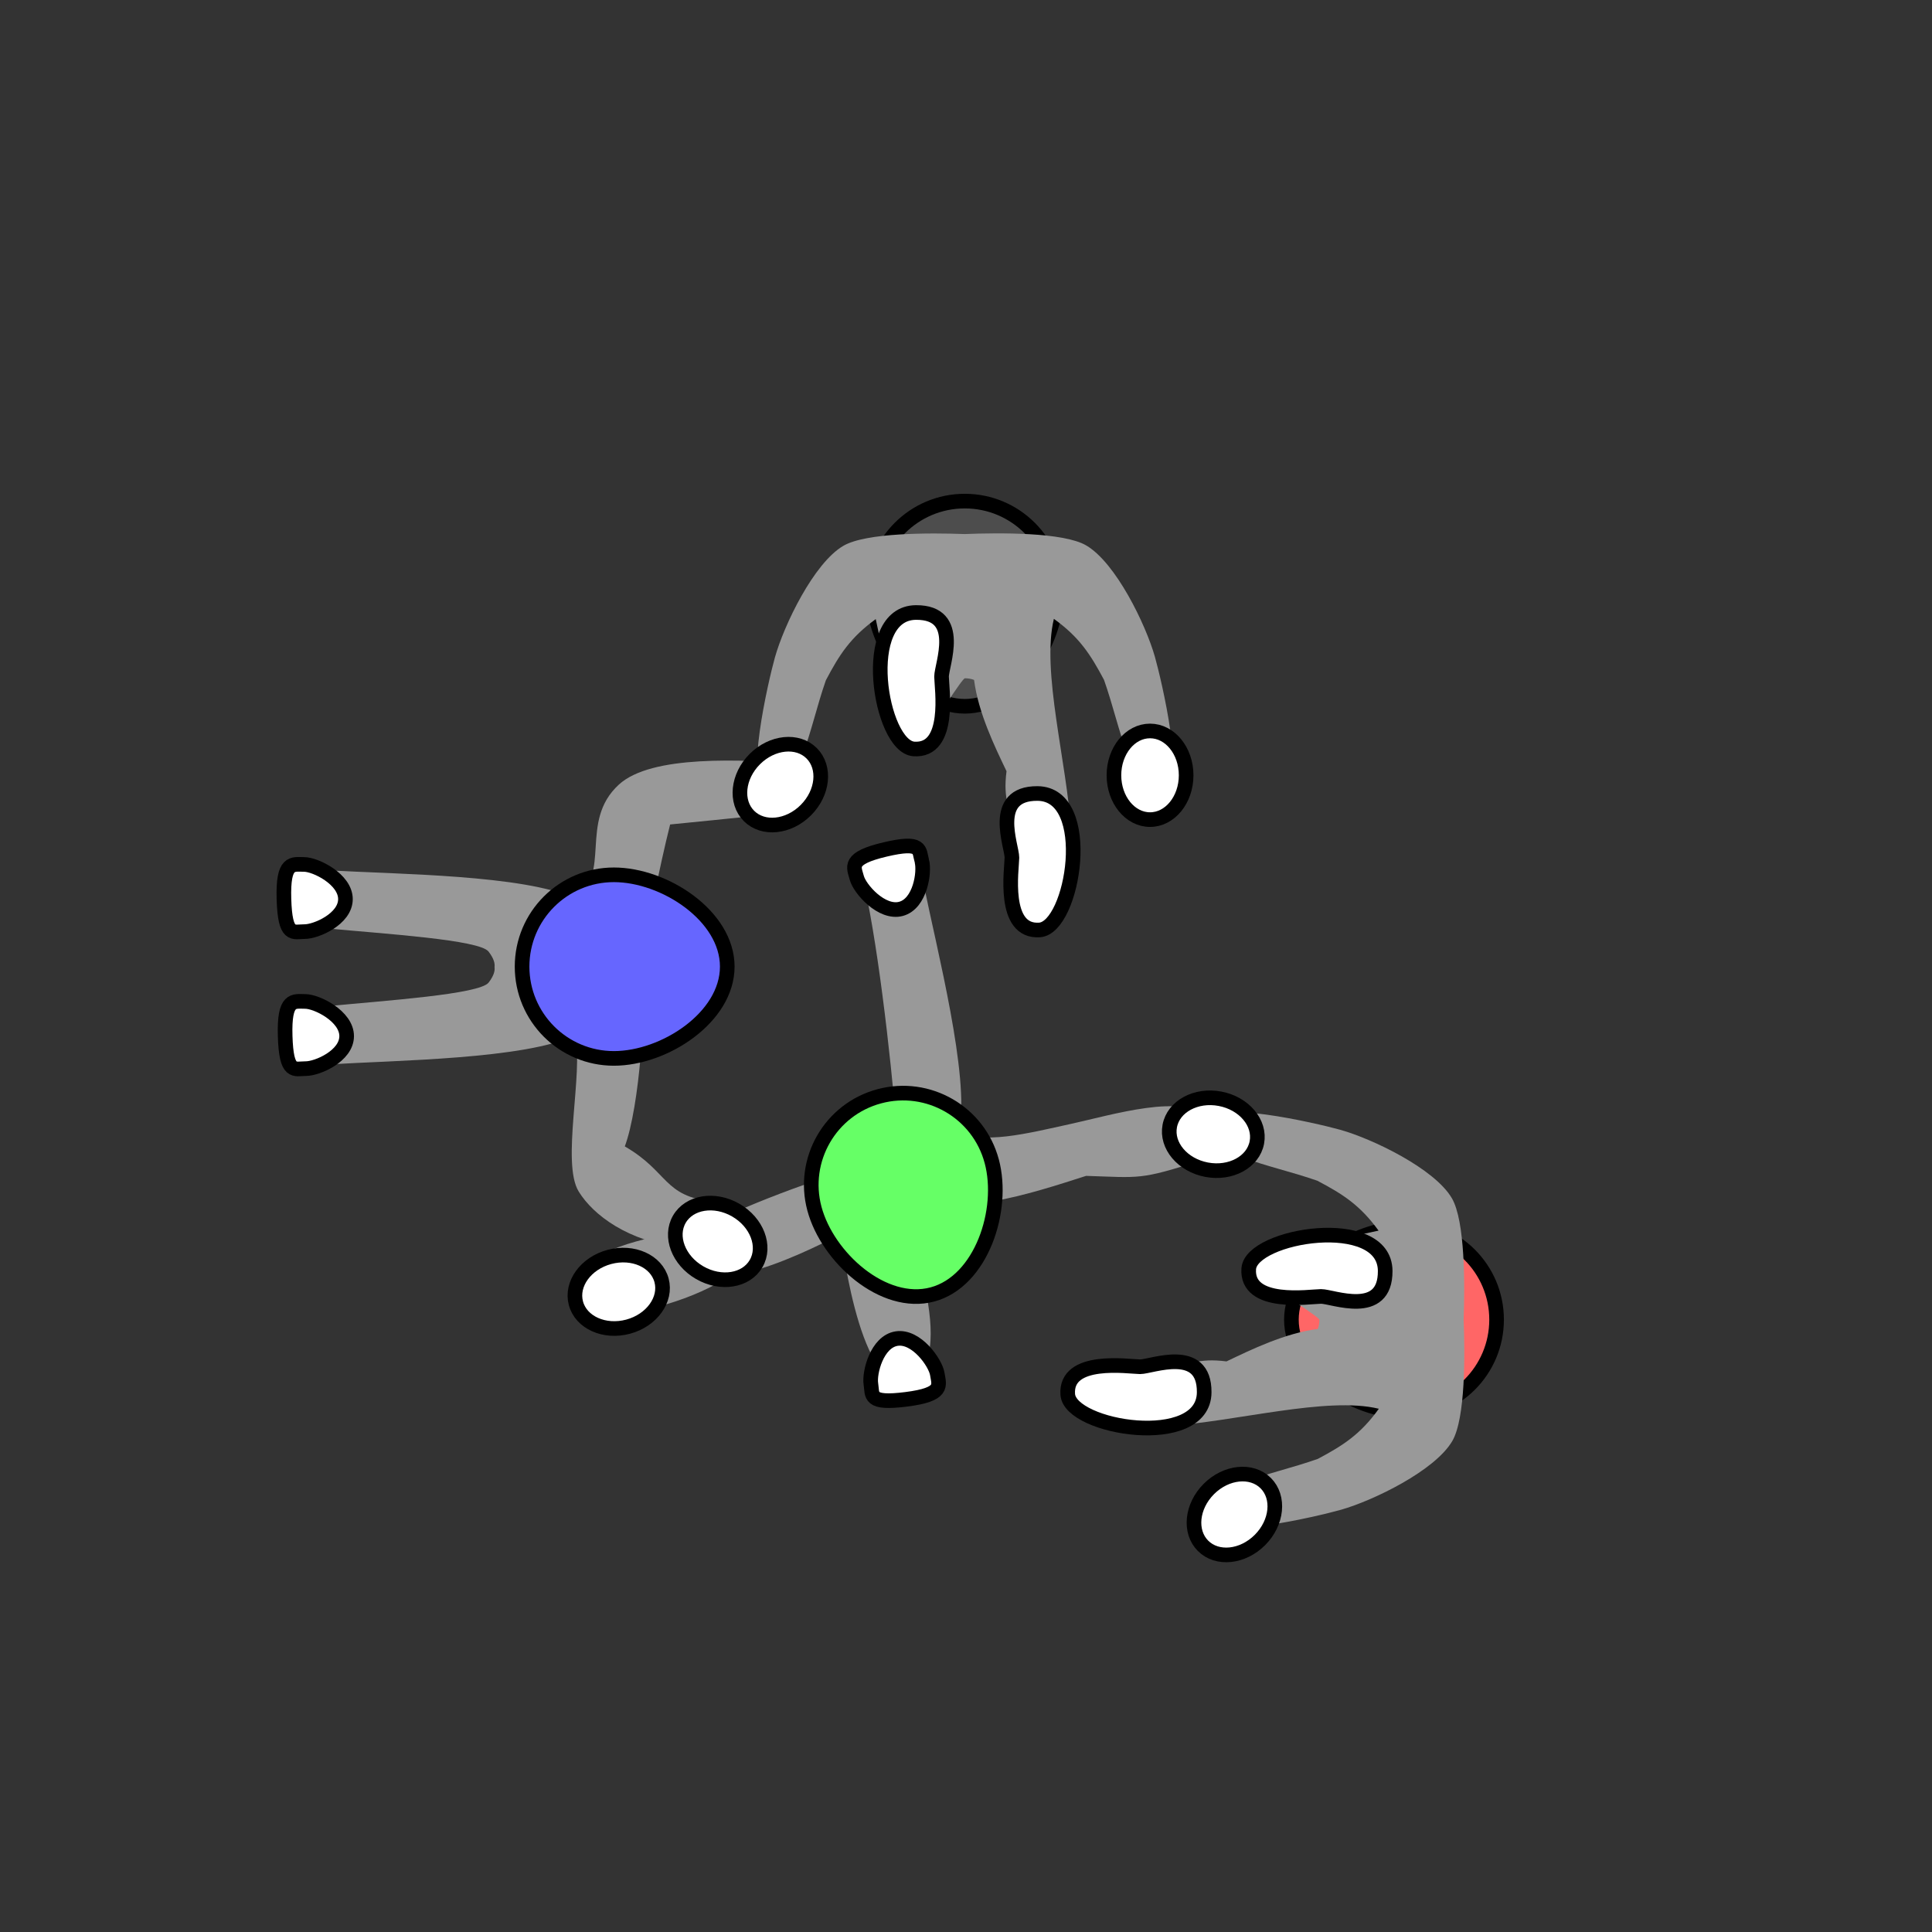 <?xml version="1.0" encoding="UTF-8" standalone="no"?>
<!-- Created with Inkscape (http://www.inkscape.org/) -->

<svg
   width="35mm"
   height="35mm"
   viewBox="0 0 35 35"
   version="1.1"
   id="svg1"
   xml:space="preserve"
   inkscape:version="1.4 (e7c3feb100, 2024-10-09)"
   sodipodi:docname="q_p2.svg"
   xmlns:inkscape="http://www.inkscape.org/namespaces/inkscape"
   xmlns:sodipodi="http://sodipodi.sourceforge.net/DTD/sodipodi-0.dtd"
   xmlns="http://www.w3.org/2000/svg"
   xmlns:svg="http://www.w3.org/2000/svg"><rect x="0" y="0" width="35" height="35" fill="#333333" stroke="none"/><sodipodi:namedview
     id="namedview1"
     pagecolor="#ffffff"
     bordercolor="#000000"
     borderopacity="0.25"
     inkscape:showpageshadow="2"
     inkscape:pageopacity="0.0"
     inkscape:pagecheckerboard="0"
     inkscape:deskcolor="#d1d1d1"
     inkscape:document-units="mm"
     inkscape:zoom="4.2968333"
     inkscape:cx="56.90237"
     inkscape:cy="38.400373"
     inkscape:window-width="1916"
     inkscape:window-height="1023"
     inkscape:window-x="0"
     inkscape:window-y="0"
     inkscape:window-maximized="0"
     inkscape:current-layer="layer1"><sodipodi:guide
       position="0.174,17.54"
       orientation="0,132.283"
       id="guide5"
       inkscape:locked="false" /><sodipodi:guide
       position="34.975,32.106"
       orientation="132.283,0"
       id="guide6"
       inkscape:locked="false" /><sodipodi:guide
       position="35,0"
       orientation="0,-132.283"
       id="guide7"
       inkscape:locked="false" /><sodipodi:guide
       position="17.504,35.914"
       orientation="-132.283,0"
       id="guide8"
       inkscape:locked="false" /></sodipodi:namedview><defs
     id="defs1"><inkscape:path-effect
       effect="mirror_symmetry"
       start_point="17.298,16.235"
       end_point="17.313,7.81"
       center_point="17.306,12.023"
       id="path-effect5"
       is_visible="true"
       lpeversion="1.2"
       lpesatellites=""
       mode="free"
       discard_orig_path="false"
       fuse_paths="true"
       oposite_fuse="false"
       split_items="false"
       split_open="false"
       link_styles="false" /><inkscape:path-effect
       effect="mirror_symmetry"
       start_point="17.298,16.235"
       end_point="17.313,7.81"
       center_point="17.306,12.023"
       id="path-effect5-7"
       is_visible="true"
       lpeversion="1.2"
       lpesatellites=""
       mode="free"
       discard_orig_path="false"
       fuse_paths="true"
       oposite_fuse="false"
       split_items="false"
       split_open="false"
       link_styles="false" /><inkscape:path-effect
       effect="mirror_symmetry"
       start_point="17.298,16.235"
       end_point="17.313,7.81"
       center_point="17.306,12.023"
       id="path-effect5-6"
       is_visible="true"
       lpeversion="1.2"
       lpesatellites=""
       mode="free"
       discard_orig_path="false"
       fuse_paths="true"
       oposite_fuse="false"
       split_items="false"
       split_open="false"
       link_styles="false" /><inkscape:path-effect
       effect="mirror_symmetry"
       start_point="17.298,16.235"
       end_point="17.313,7.81"
       center_point="17.306,12.023"
       id="path-effect5-3"
       is_visible="true"
       lpeversion="1.2"
       lpesatellites=""
       mode="free"
       discard_orig_path="false"
       fuse_paths="true"
       oposite_fuse="false"
       split_items="false"
       split_open="false"
       link_styles="false" /><inkscape:path-effect
       effect="mirror_symmetry"
       start_point="17.298,16.235"
       end_point="17.313,7.81"
       center_point="17.306,12.023"
       id="path-effect5-66"
       is_visible="true"
       lpeversion="1.2"
       lpesatellites=""
       mode="free"
       discard_orig_path="false"
       fuse_paths="true"
       oposite_fuse="false"
       split_items="false"
       split_open="false"
       link_styles="false" /><inkscape:path-effect
       effect="mirror_symmetry"
       start_point="17.298,16.235"
       end_point="17.313,7.81"
       center_point="17.306,12.023"
       id="path-effect5-4"
       is_visible="true"
       lpeversion="1.2"
       lpesatellites=""
       mode="free"
       discard_orig_path="false"
       fuse_paths="true"
       oposite_fuse="false"
       split_items="false"
       split_open="false"
       link_styles="false" /><inkscape:path-effect
       effect="mirror_symmetry"
       start_point="17.298,16.235"
       end_point="17.313,7.81"
       center_point="17.306,12.023"
       id="path-effect5-4-7"
       is_visible="true"
       lpeversion="1.2"
       lpesatellites=""
       mode="free"
       discard_orig_path="false"
       fuse_paths="true"
       oposite_fuse="false"
       split_items="false"
       split_open="false"
       link_styles="false" /><inkscape:path-effect
       effect="mirror_symmetry"
       start_point="17.298,16.235"
       end_point="17.313,7.81"
       center_point="17.306,12.023"
       id="path-effect5-41"
       is_visible="true"
       lpeversion="1.2"
       lpesatellites=""
       mode="free"
       discard_orig_path="false"
       fuse_paths="true"
       oposite_fuse="false"
       split_items="false"
       split_open="false"
       link_styles="false" /><inkscape:path-effect
       effect="mirror_symmetry"
       start_point="17.298,16.235"
       end_point="17.313,7.81"
       center_point="17.306,12.023"
       id="path-effect5-4-0"
       is_visible="true"
       lpeversion="1.2"
       lpesatellites=""
       mode="free"
       discard_orig_path="false"
       fuse_paths="true"
       oposite_fuse="false"
       split_items="false"
       split_open="false"
       link_styles="false" /><inkscape:path-effect
       effect="mirror_symmetry"
       start_point="17.494,16.3"
       end_point="17.509,7.876"
       center_point="17.502,12.088"
       id="path-effect5-4-0-9"
       is_visible="true"
       lpeversion="1.2"
       lpesatellites=""
       mode="free"
       discard_orig_path="false"
       fuse_paths="true"
       oposite_fuse="false"
       split_items="false"
       split_open="false"
       link_styles="false" /><inkscape:path-effect
       effect="mirror_symmetry"
       start_point="17.298,16.235"
       end_point="17.313,7.81"
       center_point="17.306,12.023"
       id="path-effect5-4-0-0"
       is_visible="true"
       lpeversion="1.2"
       lpesatellites=""
       mode="free"
       discard_orig_path="false"
       fuse_paths="true"
       oposite_fuse="false"
       split_items="false"
       split_open="false"
       link_styles="false" /><inkscape:path-effect
       effect="mirror_symmetry"
       start_point="17.494,16.3"
       end_point="17.509,7.876"
       center_point="17.502,12.088"
       id="path-effect5-4-0-9-7"
       is_visible="true"
       lpeversion="1.2"
       lpesatellites=""
       mode="free"
       discard_orig_path="false"
       fuse_paths="true"
       oposite_fuse="false"
       split_items="false"
       split_open="false"
       link_styles="false" /><inkscape:path-effect
       effect="mirror_symmetry"
       start_point="17.494,16.3"
       end_point="17.509,7.876"
       center_point="17.502,12.088"
       id="path-effect5-4-0-9-3"
       is_visible="true"
       lpeversion="1.2"
       lpesatellites=""
       mode="free"
       discard_orig_path="false"
       fuse_paths="true"
       oposite_fuse="false"
       split_items="false"
       split_open="false"
       link_styles="false" /><inkscape:path-effect
       effect="mirror_symmetry"
       start_point="17.298,16.235"
       end_point="17.313,7.81"
       center_point="17.306,12.023"
       id="path-effect5-4-6"
       is_visible="true"
       lpeversion="1.2"
       lpesatellites=""
       mode="free"
       discard_orig_path="false"
       fuse_paths="true"
       oposite_fuse="false"
       split_items="false"
       split_open="false"
       link_styles="false" /><inkscape:path-effect
       effect="mirror_symmetry"
       start_point="17.494,16.3"
       end_point="17.509,7.876"
       center_point="17.502,12.088"
       id="path-effect5-4-0-9-72"
       is_visible="true"
       lpeversion="1.2"
       lpesatellites=""
       mode="free"
       discard_orig_path="false"
       fuse_paths="true"
       oposite_fuse="false"
       split_items="false"
       split_open="false"
       link_styles="false" /><inkscape:path-effect
       effect="mirror_symmetry"
       start_point="17.494,16.3"
       end_point="17.509,7.876"
       center_point="17.502,12.088"
       id="path-effect5-4-0-9-72-8"
       is_visible="true"
       lpeversion="1.2"
       lpesatellites=""
       mode="free"
       discard_orig_path="false"
       fuse_paths="true"
       oposite_fuse="false"
       split_items="false"
       split_open="false"
       link_styles="false" /><inkscape:path-effect
       effect="mirror_symmetry"
       start_point="17.298,16.235"
       end_point="17.313,7.81"
       center_point="17.306,12.023"
       id="path-effect5-4-6-1"
       is_visible="true"
       lpeversion="1.2"
       lpesatellites=""
       mode="free"
       discard_orig_path="false"
       fuse_paths="true"
       oposite_fuse="false"
       split_items="false"
       split_open="false"
       link_styles="false" /><inkscape:path-effect
       effect="mirror_symmetry"
       start_point="17.298,16.235"
       end_point="17.313,7.81"
       center_point="17.306,12.023"
       id="path-effect5-4-6-2"
       is_visible="true"
       lpeversion="1.2"
       lpesatellites=""
       mode="free"
       discard_orig_path="false"
       fuse_paths="true"
       oposite_fuse="false"
       split_items="false"
       split_open="false"
       link_styles="false" /></defs><g
     inkscape:label="Layer 1"
     inkscape:groupmode="layer"
     id="layer1"><path
       style="fill:#999999;fill-opacity:1;stroke:none;stroke-width:0.265;stroke-dasharray:none;stroke-opacity:1"
       d="m 5.668,16.274 c -0.004,-0.262 0.082,-0.518 0.262,-0.508 1.252,0.072 3.577,0.081 4.482,0.51 0.679,-0.438 0.068,-1.392 0.799,-2.062 0.594,-0.545 2.217,-0.451 3.285,-0.383 0.082,0.368 0.028,0.421 -0.051,0.867 -0.906,0.101 -2.305,0.238 -2.305,0.238 -0.194,0.768 -0.416,1.915 -0.539,2.578 0.125,0.662 -0.018,2.548 -0.282,3.254 0.8,0.462 0.69,0.903 1.597,1 0.081,0.446 -0.48,0.468 -0.561,0.836 -0.976,-0.113 -1.607,-0.59 -1.871,-1.018 -0.321,-0.521 0.091,-2.149 -0.066,-2.83 C 9.514,19.189 7.187,19.207 5.935,19.284 5.577,19.306 5.589,18.262 5.947,18.227 6.977,18.126 8.691,18.014 8.853,17.799 8.945,17.678 8.969,17.588 8.959,17.52 8.969,17.452 8.944,17.36 8.851,17.239 8.688,17.025 6.975,16.918 5.945,16.821 5.766,16.804 5.672,16.536 5.668,16.274 Z"
       id="path4-6"
       sodipodi:nodetypes="cscssscccccscscscssc" /><path
       id="path1-3"
       style="fill:#6666ff;fill-opacity:1;stroke:#000000;stroke-width:0.265"
       d="m 11.121,19.174 c 0.918,0 2.054,-0.744 2.054,-1.663 0,-0.918 -1.136,-1.663 -2.054,-1.663 -0.918,0 -1.663,0.744 -1.663,1.663 0,0.918 0.744,1.663 1.663,1.663 z"
       sodipodi:nodetypes="zzzzz" /><path
       id="path1-7-1-1"
       style="fill:#ffffff;stroke:#000000;stroke-width:0.265;stroke-dasharray:none"
       d="m 5.52,16.877 c 0.207,0 0.738,-0.228 0.738,-0.589 0,-0.361 -0.542,-0.628 -0.749,-0.628 -0.207,0 -0.386,-0.07 -0.365,0.628 0.021,0.698 0.168,0.589 0.375,0.589 z"
       sodipodi:nodetypes="ssszs" /><path
       id="path1-7-1-9-7"
       style="fill:#ffffff;stroke:#000000;stroke-width:0.265;stroke-dasharray:none"
       d="m 5.542,19.359 c 0.207,0 0.738,-0.228 0.738,-0.589 0,-0.361 -0.542,-0.628 -0.749,-0.628 -0.207,0 -0.386,-0.07 -0.365,0.628 0.021,0.698 0.168,0.589 0.375,0.589 z"
       sodipodi:nodetypes="ssszs" /><path
       style="fill:#999999;fill-opacity:1;stroke:none;stroke-width:0.1"
       d="m 16.316,21.878 c 0,0 1.159,2.866 0.095,3.13 -0.874,0.217 -1.198,-2.789 -1.198,-2.789 z"
       id="path2"
       sodipodi:nodetypes="cscc"
       inkscape:transform-center-x="-0.28970023"
       inkscape:transform-center-y="4.4820361" /><path
       id="path1-7-1-1-6"
       style="fill:#ffffff;stroke:#000000;stroke-width:0.265;stroke-dasharray:none"
       d="m 15.777,25.071 c -0.032,-0.205 0.11,-0.765 0.466,-0.821 0.357,-0.056 0.705,0.437 0.737,0.642 0.032,0.205 0.13,0.37 -0.563,0.458 -0.693,0.088 -0.608,-0.074 -0.64,-0.279 z"
       sodipodi:nodetypes="ssszs"
       inkscape:transform-center-x="-0.64154728"
       inkscape:transform-center-y="5.8428621" /><path
       style="fill:#999999;fill-opacity:1;stroke:none;stroke-width:0.265;stroke-dasharray:none;stroke-opacity:1"
       d="m 13.044,22.072 c -0.642,0.288 -2.186,0.419 -2.275,0.85 -0.057,0.276 -0.021,0.658 0.442,0.828 0.243,0.089 1.421,-0.206 2.041,-0.665 0.765,-0.013 2.659,-1.043 3.067,-1.39 1.014,0.368 2.302,-0.054 3.357,-0.393 0.977,0.031 0.974,0.078 2.07,-0.276 0.226,-0.514 0.381,-0.352 0.083,-0.763 -0.345,-0.476 -1.683,-0.065 -2.441,0.1 -0.736,0.161 -1.658,0.399 -2.008,0.103 0.184,-0.985 -0.401,-3.237 -0.651,-4.466 -0.071,-0.352 -1.076,-0.07 -1.018,0.285 0.264,1.331 0.487,3.428 0.58,4.756 -0.88,0.032 -2.558,0.724 -3.248,1.033 z"
       id="path4-6-8"
       sodipodi:nodetypes="sssccccssccccs"
       inkscape:transform-center-x="-0.62446539"
       inkscape:transform-center-y="0.8342454" /><ellipse
       style="fill:#ffffff;fill-opacity:1;stroke:#000000;stroke-width:0.265;stroke-dasharray:none;stroke-opacity:1"
       id="path1-7-2-9-9-1-3-1"
       cx="25.506"
       cy="-4.77"
       rx="0.654"
       ry="0.803"
       transform="rotate(75)"
       inkscape:transform-center-x="4.5375526"
       inkscape:transform-center-y="4.4354045" /><path
       id="path1-3-8"
       style="fill:#66ff66;fill-opacity:1;stroke:#000000;stroke-width:0.265"
       d="m 17.966,21.035 c 0.238,0.887 -0.187,2.177 -1.074,2.415 -0.887,0.238 -1.9,-0.667 -2.138,-1.554 -0.238,-0.887 0.289,-1.799 1.176,-2.036 0.887,-0.238 1.799,0.289 2.036,1.176 z"
       sodipodi:nodetypes="zzzzz"
       inkscape:transform-center-x="-0.61765522"
       inkscape:transform-center-y="2.6792646" /><path
       id="path1-7-1-9-7-31"
       style="fill:#ffffff;stroke:#000000;stroke-width:0.265;stroke-dasharray:none"
       d="m 16.7,15.599 c 0.054,0.2 -0.029,0.772 -0.378,0.866 -0.349,0.093 -0.747,-0.361 -0.8,-0.561 -0.054,-0.2 -0.168,-0.355 0.512,-0.515 0.68,-0.16 0.612,0.01 0.666,0.21 z"
       sodipodi:nodetypes="ssszs"
       inkscape:transform-center-x="-0.35100082"
       inkscape:transform-center-y="-3.065543" /><path
       id="path1-3-0-4"
       style="fill:#4d4d4d;fill-opacity:1;stroke:#000000;stroke-width:0.265"
       d="m 19.141,10.741 c -10e-7,0.918 -0.744,2.054 -1.663,2.054 -0.918,10e-7 -1.663,-1.136 -1.663,-2.054 1e-6,-0.918 0.744,-1.663 1.663,-1.663 0.918,-1e-6 1.663,0.744 1.663,1.663 z"
       sodipodi:nodetypes="zzzzz" /><path
       style="fill:#999999;fill-opacity:1;stroke:none;stroke-width:0.265;stroke-dasharray:none;stroke-opacity:1"
       d="m 15.865,11.216 c -0.46,0.333 -0.661,0.647 -0.904,1.109 -0.323,0.924 -0.432,1.969 -1.064,1.953 -0.425,-0.011 0.02,-1.934 0.141,-2.367 0.163,-0.583 0.703,-1.709 1.24,-2.023 0.412,-0.241 1.574,-0.236 2.197,-0.213 0.624,-0.025 1.788,-0.035 2.201,0.205 0.538,0.313 1.081,1.435 1.246,2.018 0.122,0.433 0.575,2.357 0.15,2.369 -0.633,0.019 -0.746,-1.029 -1.072,-1.951 -0.245,-0.461 -0.447,-0.774 -0.908,-1.105 -0.23,0.945 0.237,2.597 0.314,3.85 0.022,0.359 -1.02,0.424 -1.055,0.066 -0.05,-0.515 -0.184,-0.627 -0.117,-1.156 -0.217,-0.453 -0.512,-1.061 -0.588,-1.654 -0.059,-0.022 -0.115,-0.03 -0.166,-0.029 -0.051,-9.9e-5 -0.538,0.794 -0.597,0.816 -0.61,0.121 -0.804,-0.891 -1.018,-1.887 z"
       id="path4-6-3-2-0"
       sodipodi:nodetypes="cscccccssscsscccccc" /><ellipse
       style="fill:#ffffff;fill-opacity:1;stroke:#000000;stroke-width:0.265;stroke-dasharray:none;stroke-opacity:1"
       id="path1-7-2-9-9-1-3-4"
       cx="20.834"
       cy="14.045"
       rx="0.654"
       ry="0.803" /><path
       id="path1-7-1-1-4-1"
       style="fill:#ffffff;stroke:#000000;stroke-width:0.265;stroke-dasharray:none"
       d="m 16.555,13.568 c 0.683,0.048 0.504,-1.103 0.502,-1.31 -0.002,-0.207 0.396,-1.168 -0.463,-1.162 -1.043,0.007 -0.653,2.428 -0.038,2.472 z"
       sodipodi:nodetypes="sszs" /><path
       id="path1-7-1-1-4-5-9"
       style="fill:#ffffff;stroke:#000000;stroke-width:0.265;stroke-dasharray:none"
       d="m 18.834,16.847 c -0.683,0.048 -0.504,-1.103 -0.502,-1.31 0.002,-0.207 -0.396,-1.168 0.463,-1.162 1.043,0.007 0.653,2.428 0.038,2.472 z"
       sodipodi:nodetypes="sszs" /><ellipse
       style="fill:#ffffff;fill-opacity:1;stroke:#000000;stroke-width:0.265;stroke-dasharray:none;stroke-opacity:1"
       id="path1-7-2-9-9-1"
       cx="-20.05"
       cy="0.055"
       rx="0.654"
       ry="0.803"
       transform="matrix(-0.707,-0.707,-0.707,0.707,0,0)" /><path
       id="path1-3-0-4-6"
       style="fill:#ff6666;fill-opacity:1;stroke:#000000;stroke-width:0.265"
       d="m 25.449,25.57 c -0.918,-1e-6 -2.054,-0.744 -2.054,-1.663 -1e-6,-0.918 1.136,-1.663 2.054,-1.663 0.918,1e-6 1.663,0.744 1.663,1.663 0,0.918 -0.744,1.663 -1.663,1.663 z"
       sodipodi:nodetypes="zzzzz" /><path
       style="fill:#999999;fill-opacity:1;stroke:none;stroke-width:0.265;stroke-dasharray:none;stroke-opacity:1"
       d="m 24.974,22.294 c -0.333,-0.46 -0.647,-0.661 -1.109,-0.904 -0.924,-0.323 -1.969,-0.432 -1.953,-1.064 0.011,-0.425 1.934,0.02 2.367,0.141 0.583,0.163 1.709,0.703 2.023,1.24 0.241,0.412 0.236,1.574 0.213,2.197 0.025,0.624 0.035,1.788 -0.205,2.201 -0.313,0.538 -1.435,1.081 -2.018,1.246 -0.433,0.122 -2.357,0.575 -2.369,0.15 -0.019,-0.633 1.029,-0.746 1.951,-1.072 0.461,-0.245 0.774,-0.447 1.105,-0.908 -0.945,-0.23 -2.597,0.237 -3.85,0.314 -0.359,0.022 -0.424,-1.02 -0.066,-1.055 0.515,-0.05 0.627,-0.184 1.156,-0.117 0.453,-0.217 1.061,-0.512 1.654,-0.588 0.022,-0.059 0.03,-0.115 0.029,-0.166 9.8e-5,-0.051 -0.794,-0.538 -0.816,-0.597 -0.121,-0.61 0.891,-0.804 1.887,-1.018 z"
       id="path4-6-3-2-0-4"
       sodipodi:nodetypes="cscccccssscsscccccc" /><ellipse
       style="fill:#ffffff;fill-opacity:1;stroke:#000000;stroke-width:0.265;stroke-dasharray:none;stroke-opacity:1"
       id="path1-7-2-9-9-1-3-3"
       cx="35.213"
       cy="3.588"
       rx="0.654"
       ry="0.803"
       transform="rotate(45)" /><path
       id="path1-7-1-1-4-1-0"
       style="fill:#ffffff;stroke:#000000;stroke-width:0.265;stroke-dasharray:none"
       d="m 22.622,22.984 c -0.048,0.683 1.103,0.504 1.31,0.502 0.207,-0.002 1.168,0.396 1.162,-0.463 -0.007,-1.043 -2.428,-0.653 -2.472,-0.038 z"
       sodipodi:nodetypes="sszs" /><path
       id="path1-7-1-1-4-5-9-3"
       style="fill:#ffffff;stroke:#000000;stroke-width:0.265;stroke-dasharray:none"
       d="m 19.343,25.262 c -0.048,-0.683 1.103,-0.504 1.31,-0.502 0.207,0.002 1.168,-0.396 1.162,0.463 -0.007,1.043 -2.428,0.653 -2.472,0.038 z"
       sodipodi:nodetypes="sszs" /><ellipse
       style="fill:#ffffff;fill-opacity:1;stroke:#000000;stroke-width:0.265;stroke-dasharray:none;stroke-opacity:1"
       id="path1-7-2-9-9-1-3-9-9-8-5-4"
       cx="16.097"
       cy="-25.421"
       rx="0.654"
       ry="0.803"
       transform="rotate(100.728)" /><ellipse
       style="fill:#ffffff;fill-opacity:1;stroke:#000000;stroke-width:0.265;stroke-dasharray:none;stroke-opacity:1"
       id="path1-7-2-9-9-1-3-1-6"
       cx="12.975"
       cy="-22.505"
       rx="0.654"
       ry="0.803"
       transform="rotate(120)"
       inkscape:transform-center-x="0.033261593"
       inkscape:transform-center-y="-0.04143925" /></g></svg>
